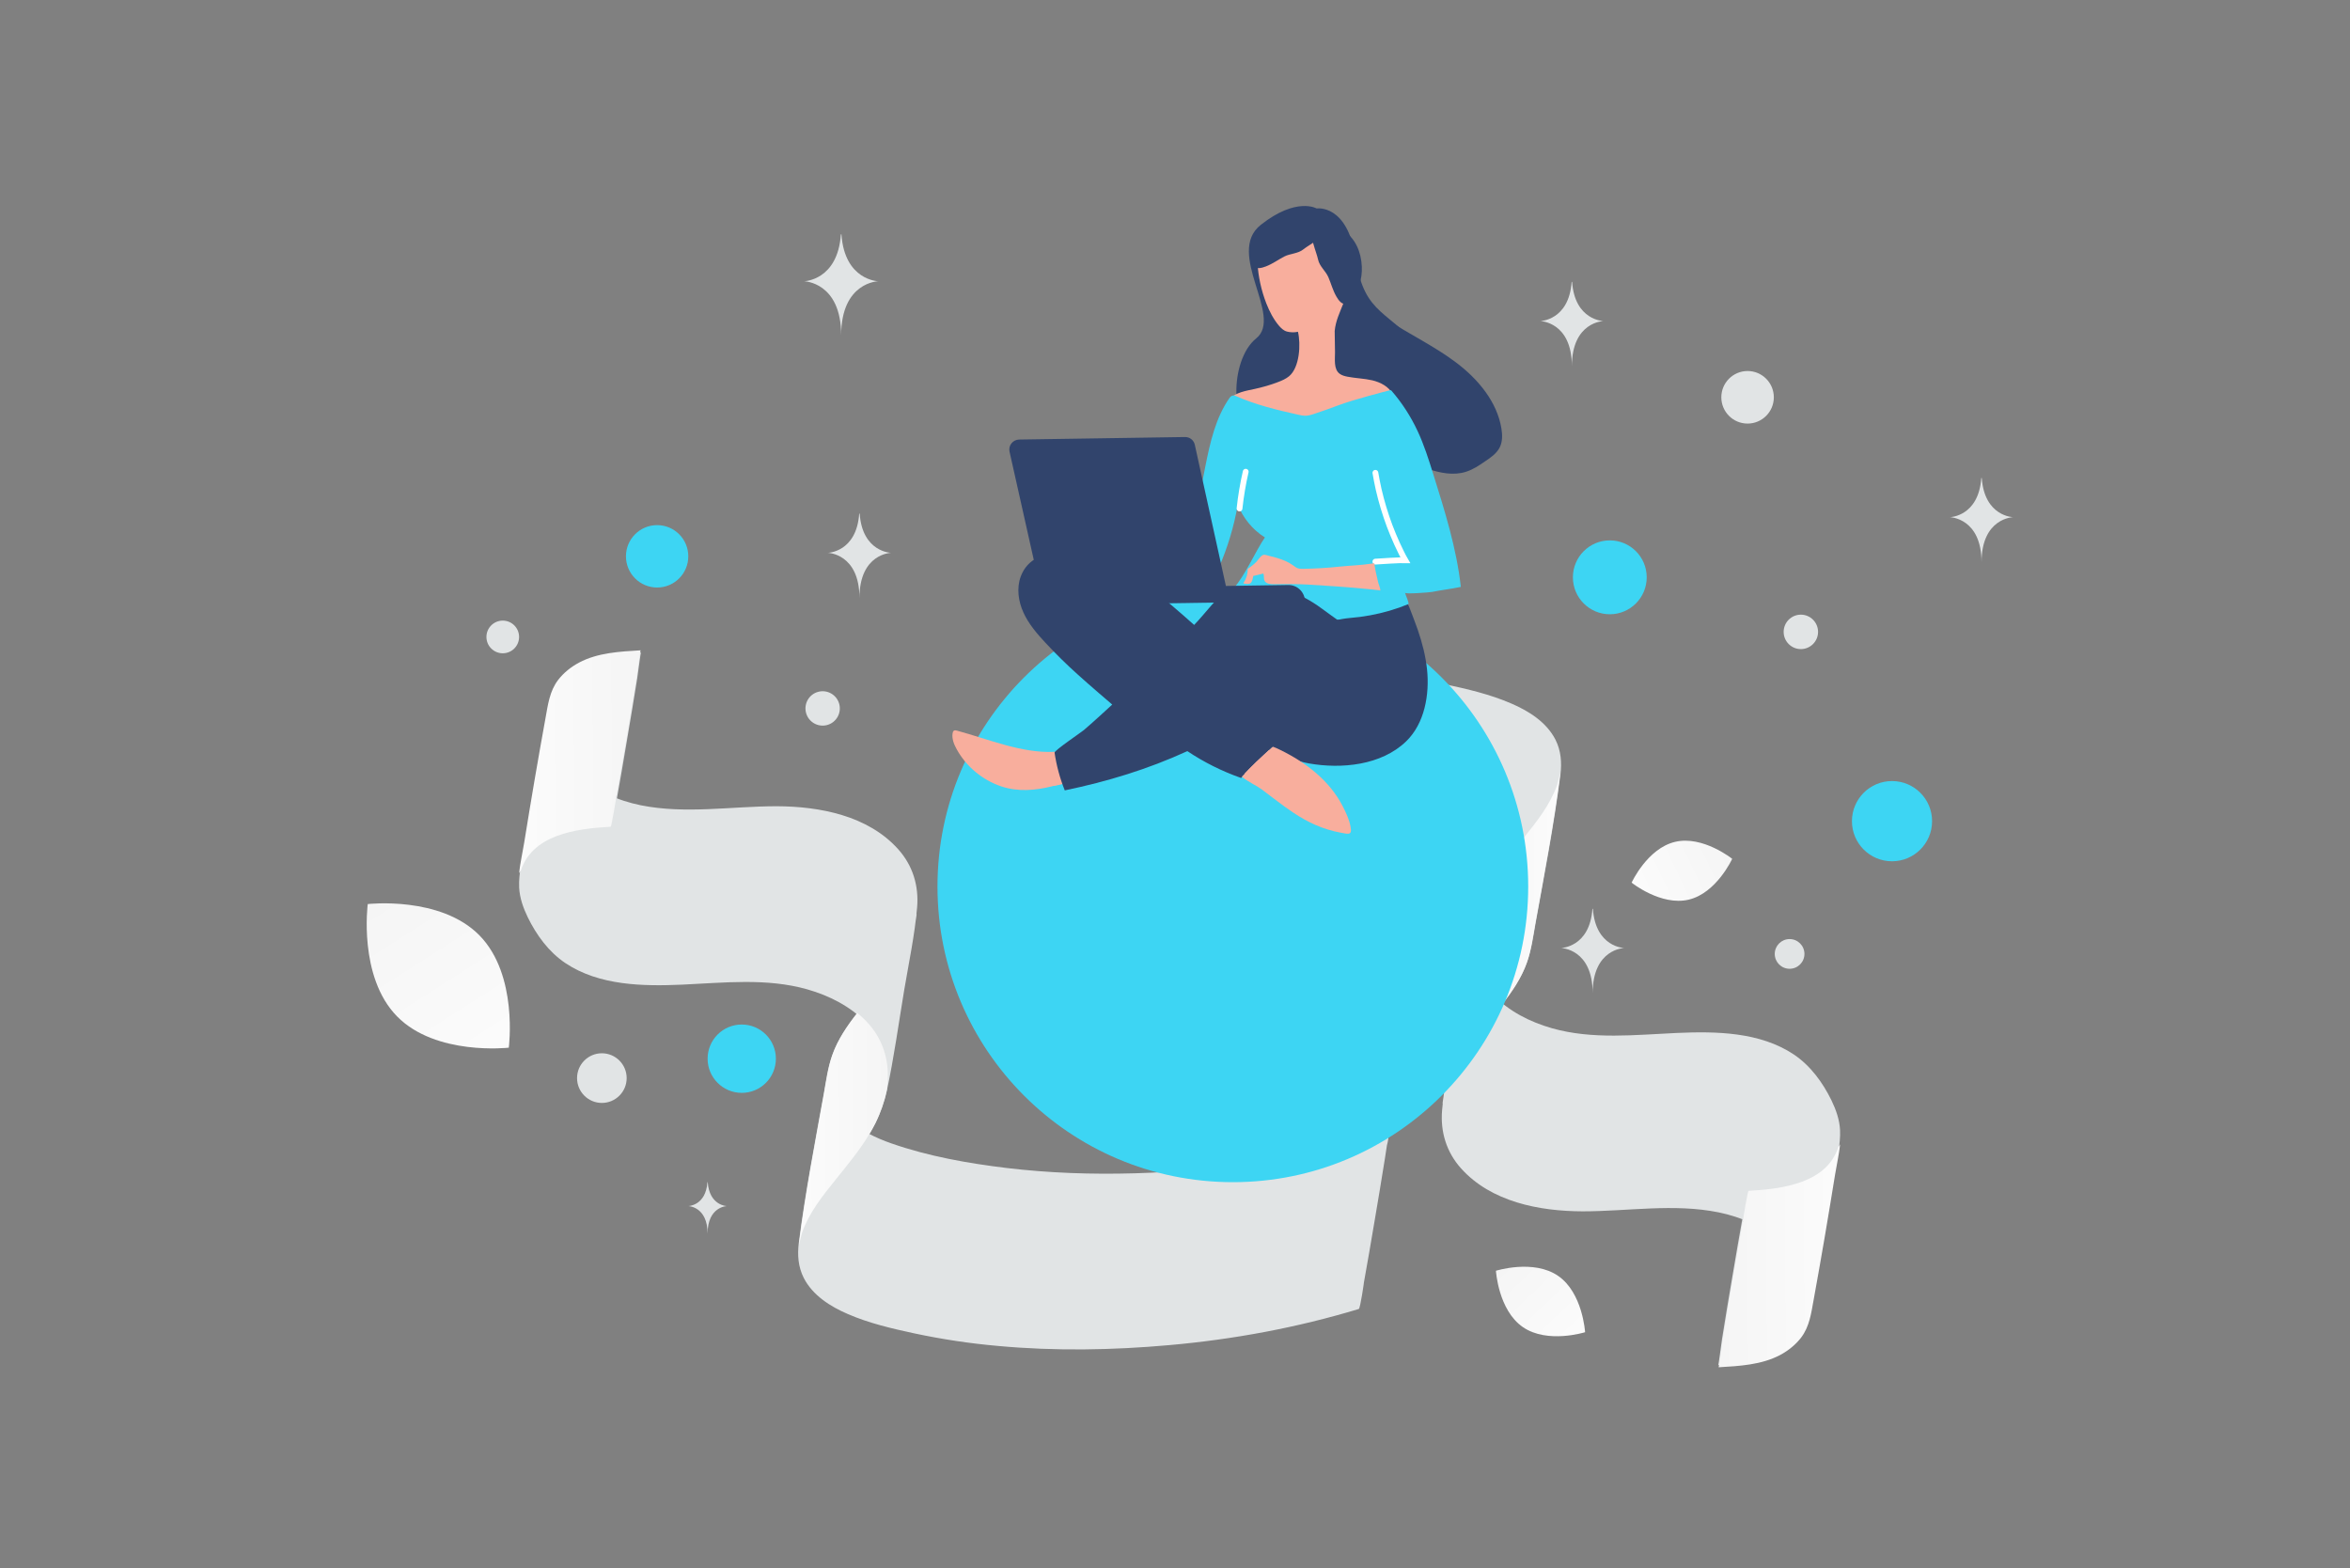 <svg width="559" height="373" viewBox="0 0 559 373" fill="none" xmlns="http://www.w3.org/2000/svg">
<rect x="0" y="0" width="559" height="373" fill="#808080" stroke="none"/>
<g clip-path="url(#clip0_26_342)">
<path d="M230.807 210.333C250.376 204.385 270.8 201.411 291.253 200.823C301.451 200.528 311.677 200.882 321.786 202.089C330.981 203.207 340.324 204.857 349.107 207.919C356.769 210.569 364.904 215.634 364.167 224.851C364.197 224.585 364.226 224.35 364.226 224.085L364.403 222.936C366.436 210.893 368.5 198.879 370.533 186.836C370.798 185.54 370.828 185.334 370.621 186.188C370.68 185.952 370.739 185.687 370.798 185.452C369.295 190.84 365.759 195.228 362.31 199.497C358.921 203.679 355.414 207.89 352.997 212.719C351.759 215.222 350.846 217.636 350.256 220.345C348.547 228.237 347.427 236.481 346.101 244.432C345.01 250.91 343.596 257.506 343.035 264.073C342.594 269.197 344.067 274.026 347.515 277.883C354.677 285.892 366.171 288.101 376.457 288.13C387.214 288.13 398.119 286.216 408.787 288.366C414.24 289.485 419.544 291.752 423.376 295.875C427.237 300.026 430.921 306.24 430.508 312.099C430.537 311.834 430.567 311.599 430.567 311.334C431.01 308.448 431.481 305.591 431.923 302.706C433.721 292.488 435.489 282.241 437.287 272.023C437.257 272.171 437.228 272.288 437.198 272.435C437.257 272.2 437.316 271.935 437.375 271.699C434.929 281.122 423.877 282.418 415.802 282.889C415.595 282.889 414.446 289.868 414.623 288.984C413.739 293.902 412.884 298.819 412.059 303.766C411.233 308.684 410.379 313.63 409.613 318.548C409.524 319.166 408.787 324.702 408.728 324.702C413.68 324.408 418.897 324.143 423.347 321.787C425.233 320.786 426.972 319.402 428.298 317.694C430.331 315.044 430.714 311.863 431.304 308.654C433.102 298.819 434.781 288.954 436.373 279.09C436.904 275.763 437.847 272.229 437.699 268.814C437.581 266.34 436.727 263.955 435.666 261.747C433.573 257.477 430.685 253.501 426.706 250.822C418.631 245.433 408.198 245.286 398.855 245.698C388.983 246.14 378.844 247.318 369.177 244.579C363.99 243.107 358.892 240.545 355.149 236.599C351.405 232.654 349.755 227.677 350.197 222.259C350.168 222.524 350.138 222.76 350.138 223.025C350.875 216.164 349.814 222.318 346.955 241.458C343.33 260.48 342.299 266.605 343.861 259.891C343.802 260.127 343.743 260.392 343.684 260.628C345.276 254.385 348.959 249.114 352.938 244.138C356.769 239.338 361.249 234.597 363.312 228.678C364.315 225.792 364.727 222.672 365.257 219.698C367.379 207.948 369.679 196.111 371.182 184.274C371.535 181.388 371.329 178.561 370.002 175.94C367.88 171.788 363.695 169.139 359.51 167.342C354.5 165.163 349.048 163.897 343.714 162.749C337.101 161.336 330.408 160.333 323.673 159.745C310.174 158.508 296.558 158.744 283.06 159.951C267.794 161.306 252.645 164.103 237.968 168.549C237.615 168.667 236.642 175.381 236.789 174.645C235.905 179.562 235.05 184.48 234.225 189.427C233.4 194.344 232.545 199.291 231.779 204.209C231.602 205.298 231.425 206.388 231.278 207.477C231.013 208.39 230.895 209.362 230.807 210.333Z" fill="#E1E4E5"/>
<path d="M370.413 186.685C368.724 191.468 365.493 195.508 362.323 199.429C359.537 202.906 356.633 206.382 354.351 210.214C354.351 210.214 354.381 210.214 354.381 210.244H354.321C353.817 211.076 353.373 211.908 352.928 212.769C351.684 215.294 350.824 217.938 350.232 220.672C350.232 220.731 350.202 220.82 350.202 220.88C350.173 221.236 350.143 221.801 350.054 222.603C349.668 227.98 351.299 232.942 355.032 236.893C355.74 237.632 356.492 238.326 357.285 238.973C359.715 235.883 361.938 232.615 363.211 228.901C364.219 225.989 364.634 222.841 365.167 219.84C367.302 207.986 369.613 196.043 371.124 184.1C371.154 183.981 371.154 183.832 371.154 183.714C370.946 184.694 370.65 185.704 370.413 186.685ZM370.68 186.031C370.739 185.763 370.769 185.615 370.798 185.556C370.739 185.704 370.71 185.882 370.68 186.031Z" fill="url(#paint0_linear_26_342)"/>
<path d="M437.419 272.527C437.389 272.616 437.389 272.675 437.36 272.764C437.389 272.616 437.419 272.498 437.448 272.35C437.448 272.409 437.448 272.468 437.419 272.527C437.448 272.35 437.507 272.173 437.537 272.025C435.087 281.482 424.019 282.782 415.932 283.255C415.725 283.255 414.574 290.259 414.751 289.372C414.692 289.726 414.633 290.052 414.574 290.407C414.633 290.436 414.721 290.466 414.78 290.495C414.751 290.525 414.721 290.554 414.692 290.554C414.633 290.584 414.574 290.643 414.515 290.673C413.711 295.181 412.924 299.693 412.154 304.207C411.328 309.142 410.472 314.107 409.704 319.042C409.616 319.663 408.878 325.219 408.819 325.219C413.777 324.923 419.002 324.657 423.458 322.293C425.347 321.289 427.088 319.899 428.416 318.185C430.453 315.526 430.837 312.334 431.427 309.113C433.227 299.242 434.91 289.342 436.504 279.443C436.887 277.079 437.448 274.626 437.714 272.202C437.625 272.379 437.537 272.557 437.419 272.734V272.527Z" fill="url(#paint1_linear_26_342)"/>
<path d="M330.384 269.569C310.815 275.517 290.391 278.491 269.937 279.08C259.739 279.375 249.513 279.021 239.404 277.814C230.209 276.695 220.866 275.046 212.083 271.984C204.421 269.333 196.287 264.269 197.023 255.052C196.994 255.317 196.964 255.552 196.964 255.818L196.787 256.966C194.754 269.009 192.691 281.023 190.658 293.067C190.392 294.362 190.362 294.569 190.569 293.715C190.51 293.95 190.451 294.215 190.392 294.451C191.895 289.062 195.432 284.675 198.88 280.405C202.269 276.224 205.777 272.013 208.193 267.184C209.431 264.681 210.345 262.266 210.934 259.557C212.644 251.666 213.763 243.42 215.09 235.471C216.18 228.992 217.594 222.396 218.155 215.83C218.597 210.706 217.123 205.877 213.675 202.019C206.513 194.01 195.019 191.802 184.733 191.772C173.976 191.772 163.071 193.686 152.403 191.537C146.951 190.418 141.646 188.151 137.814 184.028C133.953 179.876 130.269 173.663 130.682 167.803C130.653 168.068 130.623 168.304 130.623 168.569C130.181 171.454 129.71 174.31 129.268 177.196C127.469 187.414 125.701 197.661 123.904 207.879C123.933 207.732 123.963 207.614 123.992 207.467C123.933 207.703 123.874 207.967 123.815 208.203C126.261 198.78 137.313 197.485 145.388 197.014C145.595 197.014 146.744 190.035 146.567 190.918C147.452 186.001 148.306 181.083 149.131 176.136C149.957 171.219 150.811 166.272 151.578 161.354C151.666 160.736 152.403 155.2 152.462 155.2C147.511 155.494 142.294 155.76 137.844 158.115C135.957 159.116 134.218 160.501 132.892 162.208C130.859 164.859 130.476 168.038 129.886 171.248C128.094 181.085 126.404 190.94 124.817 200.812C124.287 204.14 123.343 207.673 123.491 211.089C123.609 213.562 124.463 215.948 125.525 218.156C127.617 222.425 130.505 226.401 134.484 229.08C142.559 234.469 152.992 234.616 162.335 234.204C172.208 233.762 182.346 232.585 192.013 235.323C197.2 236.795 202.299 239.357 206.042 243.303C209.785 247.249 211.435 252.225 210.993 257.643C211.023 257.378 211.052 257.142 211.052 256.878C210.315 263.738 211.376 257.584 214.235 238.445C217.86 219.422 218.891 213.298 217.329 220.011C217.388 219.775 217.447 219.511 217.506 219.275C215.915 225.518 212.231 230.788 208.252 235.765C204.421 240.564 199.941 245.305 197.878 251.224C196.876 254.109 196.463 257.231 195.933 260.205C193.811 271.954 191.512 283.791 190.009 295.629C189.655 298.514 189.862 301.341 191.188 303.962C193.31 308.114 197.495 310.764 201.68 312.56C206.69 314.739 212.142 316.006 217.477 317.154C224.089 318.566 230.782 319.569 237.518 320.157C251.016 321.394 264.632 321.159 278.13 319.951C293.397 318.597 308.545 315.799 323.222 311.353C323.576 311.235 324.549 304.522 324.401 305.258C325.285 300.34 326.14 295.423 326.965 290.476C327.79 285.558 328.645 280.611 329.411 275.694C329.588 274.604 329.765 273.515 329.912 272.425C330.178 271.512 330.295 270.541 330.384 269.569Z" fill="#E1E4E5"/>
<path d="M190.777 293.218C192.467 288.435 195.697 284.394 198.868 280.473C201.654 276.997 204.557 273.521 206.839 269.688C206.839 269.688 206.81 269.688 206.81 269.658H206.869C207.373 268.827 207.818 267.995 208.262 267.133C209.506 264.608 210.366 261.963 210.959 259.231C210.959 259.171 210.988 259.082 210.988 259.022C211.018 258.666 211.048 258.102 211.137 257.299C211.522 251.922 209.892 246.961 206.158 243.009C205.45 242.271 204.698 241.576 203.906 240.929C201.475 244.019 199.253 247.287 197.979 251.001C196.971 253.912 196.556 257.062 196.023 260.062C193.889 271.916 191.577 283.86 190.066 295.803C190.036 295.921 190.036 296.07 190.036 296.189C190.244 295.208 190.54 294.198 190.777 293.218ZM190.511 293.872C190.451 294.139 190.421 294.288 190.392 294.347C190.451 294.198 190.481 294.02 190.511 293.872Z" fill="url(#paint2_linear_26_342)"/>
<path d="M123.772 207.375C123.801 207.286 123.801 207.227 123.831 207.139C123.801 207.286 123.772 207.404 123.742 207.552C123.742 207.493 123.742 207.434 123.772 207.375C123.742 207.552 123.683 207.729 123.654 207.877C126.104 198.42 137.171 197.121 145.259 196.647C145.465 196.647 146.616 189.644 146.439 190.53C146.498 190.176 146.557 189.851 146.616 189.496C146.557 189.467 146.469 189.437 146.41 189.408C146.439 189.378 146.469 189.348 146.498 189.348C146.557 189.319 146.616 189.26 146.675 189.23C147.479 184.721 148.266 180.21 149.036 175.695C149.863 170.76 150.719 165.795 151.486 160.86C151.575 160.24 152.313 154.684 152.372 154.684C147.413 154.979 142.189 155.245 137.732 157.609C135.843 158.614 134.102 160.003 132.774 161.717C130.737 164.377 130.353 167.568 129.763 170.789C127.963 180.66 126.281 190.56 124.687 200.46C124.303 202.824 123.742 205.277 123.476 207.7C123.565 207.523 123.654 207.345 123.772 207.168V207.375Z" fill="url(#paint3_linear_26_342)"/>
<path d="M293.259 281.192C332.062 281.192 363.518 249.708 363.518 210.871C363.518 172.033 332.062 140.549 293.259 140.549C254.457 140.549 223.001 172.033 223.001 210.871C223.001 249.708 254.457 281.192 293.259 281.192Z" fill="#3DD5F3"/>
<path d="M238.136 187.038C233.683 185.533 229.822 182.325 227.568 178.211C226.932 177.076 226.412 175.773 226.583 174.482C226.627 174.219 226.693 173.908 226.93 173.786C227.142 173.663 227.429 173.73 227.668 173.798C235.107 175.807 242.972 179.192 250.78 178.835C251.137 178.83 251.494 178.801 251.806 178.939C252.189 179.1 252.433 179.454 252.605 179.833C253.196 181.064 253.708 183.392 253.514 184.778C253.277 186.427 251.685 186.665 250.285 187.02C246.299 188.035 242.111 188.385 238.136 187.038Z" fill="#F8AE9D"/>
<path d="M237.449 177.798C236.85 177.545 236.227 177.292 235.583 177.278C234.94 177.264 234.23 177.608 234.025 178.231C233.889 178.663 234.015 179.114 234.187 179.517C234.656 180.559 235.479 181.404 236.348 182.154C239.677 184.964 243.944 186.664 248.307 186.931C250.238 187.045 252.261 186.871 253.962 185.964C253.112 184.927 253.28 183.446 253.189 182.137C252.916 178.302 249.651 179.758 247.031 179.751C243.743 179.681 240.469 179.039 237.449 177.798Z" fill="#F8AE9D"/>
<path d="M337.115 149.436L337.265 149.863C338.311 152.899 339.121 156.034 339.455 159.247C340.069 165.151 338.912 172.059 334.475 176.347C328.558 182.063 319.067 182.947 311.352 181.586C308.194 181.033 305.22 179.711 302.694 177.736C300.18 180.015 297.478 182.512 295.23 185.05C290.714 183.469 286.416 181.323 282.437 178.664C273.021 182.979 263.418 185.891 253.278 188C252.119 185.114 251.306 182.102 250.855 179.024C250.776 178.525 257.095 174.257 257.824 173.65C260.012 171.804 264.569 167.586 264.569 167.586C264.569 167.586 258.825 162.691 256.313 160.392C253.655 158.004 251.105 155.497 248.671 152.879C246.661 150.716 244.697 148.433 243.465 145.734C242.233 143.058 241.781 139.894 242.81 137.112C246.062 128.456 259.185 131.499 265.282 134.482C270.321 136.957 274.735 140.561 278.983 144.216C280.697 145.668 282.387 147.168 284.053 148.645C285.366 147.29 286.817 145.528 288.058 144.102C289.392 142.556 290.918 141.102 292.763 140.192C294.701 139.209 296.49 139.348 298.558 139.054C299.485 138.921 300.385 138.645 301.289 138.489C303.997 137.994 306.863 138.523 309.243 139.917C311.502 141.242 313.336 142.812 315.988 143.32C318.998 143.894 322.495 143.555 325.514 143.151C328.224 142.776 330.978 142.162 333.678 142.693C334.801 142.914 335.229 144.482 335.601 145.382C336.097 146.686 336.617 148.037 337.115 149.436ZM313.195 49.588C313.195 49.588 320.483 48.427 322.441 61.306C324.616 75.623 330.423 73.268 339.646 84.894C345.036 91.686 339.363 103.683 327.837 103.445C316.31 103.213 305.9 99.878 299.27 101.305C292.64 102.732 292.276 85.735 298.817 80.49C305.359 75.246 291.411 60.187 299.911 53.48C308.41 46.774 313.195 49.588 313.195 49.588Z" fill="#31446C"/>
<path d="M356.762 106.376C357.427 105.009 357.387 103.421 357.147 101.939C356.108 95.578 351.653 90.261 346.548 86.366C341.425 82.46 335.563 79.672 330.173 76.172C328.775 75.26 327.373 74.279 325.767 73.786C324.161 73.293 322.295 73.347 320.968 74.383C320.032 75.11 319.491 76.234 319.177 77.36C318.487 79.822 318.751 82.43 319.172 84.928C319.698 88.078 320.47 91.197 321.739 94.092C322.756 96.429 324.411 98.833 326.899 99.29C327.619 102.082 329.101 104.699 331.18 106.7C333.557 108.996 336.571 110.496 339.699 111.545C342.582 112.512 345.735 113.145 348.634 112.241C350.355 111.715 351.87 110.703 353.353 109.67C354.675 108.79 356.048 107.827 356.762 106.376ZM330.712 102.134L329.011 99.431C329.371 99.462 329.725 99.546 330.062 99.679C330.996 100.084 331.558 101.557 330.712 102.134Z" fill="#31446C"/>
<path d="M299.182 60.913C299.095 61.391 299.078 61.892 299.111 62.464C299.304 65.803 300.021 69.091 301.236 72.207C301.979 74.055 302.887 75.877 304.173 77.408C304.707 78.043 305.312 78.63 306.101 78.857C306.915 79.083 307.939 79.115 308.746 78.912C309.457 81.857 309.161 87.418 306.62 89.506C305.843 90.138 304.92 90.534 303.997 90.882C302.197 91.576 300.323 92.106 298.447 92.516C296.31 92.977 293.981 93.323 292.481 94.896C292.293 95.089 292.106 95.354 292.182 95.615C292.232 95.781 292.353 95.898 292.497 95.992C293.679 96.951 295.14 97.477 296.6 97.98C299.163 98.847 301.794 99.57 304.469 100.054C307.264 100.56 310.15 100.802 312.98 100.497C315.168 100.249 317.328 99.691 319.313 98.708C321.394 97.674 323.525 96.831 325.678 95.845C327.499 95.007 329.295 94.049 331.267 93.709C330.335 91.935 328.391 90.94 326.454 90.469C324.518 90.021 322.492 89.981 320.533 89.605C319.888 89.472 319.242 89.315 318.688 88.918C317.171 87.82 317.587 85.382 317.562 83.784L317.486 78.732C317.711 76.32 318.705 74.302 319.577 72.095C320.907 68.713 321.182 64.87 320.01 61.407C318.838 57.968 316.172 54.98 312.747 53.769C309.323 52.557 305.212 53.239 302.582 55.759C300.915 57.382 299.556 58.834 299.182 60.913Z" fill="#F8AE9D"/>
<path d="M309.715 50.167C306.301 49.786 303.191 51.459 300.885 54.053C298.944 56.227 297.804 59.096 297.862 61.98C297.87 62.392 297.916 62.84 298.148 63.21C298.764 64.097 300.105 63.771 301.108 63.376C302.743 62.744 303.959 61.82 305.441 61.041C306.922 60.263 308.721 60.376 310.047 59.301C311.298 58.264 315.596 56.081 315.712 54.393C315.858 52.33 312.082 50.645 310.503 50.302C310.277 50.231 310.015 50.199 309.715 50.167Z" fill="#31446C"/>
<path d="M319.549 54.838C322.435 56.701 323.79 59.965 323.94 63.434C324.071 66.346 323.143 69.291 321.278 71.49C321.012 71.804 320.693 72.122 320.28 72.262C319.242 72.559 318.409 71.458 317.881 70.518C317.013 68.995 316.653 67.51 315.997 65.969C315.34 64.429 313.874 63.38 313.525 61.707C313.209 60.112 311.256 55.702 312.232 54.32C313.421 52.628 317.412 53.711 318.852 54.443C319.072 54.531 319.296 54.673 319.549 54.838Z" fill="#31446C"/>
<path d="M293.874 94.159C293.418 93.951 292.873 94.102 292.569 94.513C289.164 99.285 287.849 105.266 286.697 111.029C285.392 117.582 284.229 124.156 283.114 130.73C283.047 131.065 283.005 131.423 283.153 131.731C283.301 132.038 283.637 132.201 283.948 132.339C285.916 133.286 287.907 134.21 289.875 135.157C291.998 130.322 293.529 125.247 294.433 120.043C295.697 123.243 297.978 126.022 300.888 127.837C298.72 130.945 296.051 137.161 293.448 139.896C293.05 140.331 290.586 139.652 290.035 139.47C289.693 140.453 291.297 139.403 291.288 140.405C292.769 140.621 294.661 139.734 296.182 139.544C298.018 139.329 299.871 139.317 301.708 139.508C304.762 139.843 307.731 140.799 310.444 142.235C311.794 142.954 313.088 143.771 314.317 144.68C315.377 145.475 318.002 147.342 318.002 147.342C318.195 147.482 319.097 147.278 319.31 147.227C319.928 147.122 320.546 147.042 321.188 146.984C322.767 146.861 324.339 146.654 325.896 146.364C329.008 145.792 332.067 144.911 335.002 143.698C335.285 143.479 334.277 141.396 334.223 140.992C334.276 141.373 340.058 140.903 340.628 140.799C342.908 140.336 345.215 140.086 347.494 139.598C346.473 130.41 343.671 121.536 340.917 112.732C339.84 109.267 338.739 105.803 337.212 102.536C335.588 99.056 333.489 95.798 330.968 92.903C330.896 92.833 330.776 92.787 330.681 92.812C329.471 93.117 322.091 95.017 318.419 96.384C316.549 97.104 314.653 97.753 312.733 98.402C311.975 98.652 311.192 98.902 310.406 98.89C309.882 98.875 309.356 98.764 308.854 98.652C303.739 97.513 298.623 96.28 293.874 94.159Z" fill="#3DD5F3"/>
<path d="M327.168 112.464C327.378 113.772 327.66 115.103 327.942 116.41C328.628 119.376 329.508 122.294 330.576 125.145C331.122 126.567 331.691 127.964 332.331 129.362C332.652 130.048 332.971 130.735 333.316 131.421C333.487 131.752 333.659 132.107 333.831 132.439C333.978 132.722 334.149 132.982 334.296 133.242C333.271 133.21 328.213 133.502 327.167 133.589" stroke="white" stroke-width="1.376" stroke-miterlimit="10" stroke-linecap="round"/>
<path d="M327.003 134.616C327.108 135.283 327.237 135.948 327.39 136.613L327.85 138.609C328.001 139.179 328.345 139.889 328.354 140.485C328.353 140.366 324.298 140.022 323.916 139.98C319.693 139.568 315.449 139.322 311.229 139.053C308.487 138.88 305.796 138.944 303.057 138.962C302.247 138.975 301.293 138.894 300.854 138.233C300.489 137.666 300.787 136.946 300.494 136.427C300.303 136.477 298.097 137.035 298.12 136.987C298.032 137.489 297.858 138.541 297.337 138.787C297.148 138.862 296.958 138.888 296.767 138.891C296.481 138.895 296.195 138.852 295.909 138.809C295.864 138.809 295.822 138.792 295.789 138.763C295.74 138.716 295.787 138.643 295.833 138.571C296.483 137.61 296.823 136.474 296.808 135.314C297.492 134.851 298.174 134.315 298.761 133.735C299.23 133.251 299.578 132.625 300.096 132.212C300.637 131.751 301.165 132.029 301.763 132.187C302.455 132.342 303.141 132.522 303.82 132.728C305.136 133.137 306.454 133.642 307.562 134.459C307.948 134.739 308.31 135.044 308.764 135.18C309.195 135.316 309.672 135.309 310.124 135.303C312.91 135.236 315.695 135.098 318.454 134.794C321.284 134.489 323.214 134.531 326.922 133.974C326.922 133.998 326.925 134.212 327.003 134.616Z" fill="#F8AE9D"/>
<path d="M296.32 112.2C295.658 115.088 295.166 118.014 294.849 120.961" stroke="white" stroke-width="1.376" stroke-miterlimit="10" stroke-linecap="round"/>
<path d="M240.145 107.445L248.322 143.943L310.41 143C310.377 140.854 308.611 139.117 306.444 139.15L291.607 139.375L284.213 105.798C284.099 105.27 283.806 104.798 283.385 104.461C282.963 104.124 282.438 103.943 281.898 103.95L242.412 104.55C240.912 104.597 239.813 105.972 240.145 107.445Z" fill="#31446C"/>
<path d="M321.252 196.623C320.965 194.958 320.154 193.254 319.392 191.764C316.251 185.66 310.635 181.358 304.587 178.398C303.963 178.098 303.339 177.797 302.692 177.569C302.741 177.64 302.79 177.71 302.839 177.805L302.839 177.829L302.863 177.828C302.791 177.782 302.743 177.735 302.671 177.689C300.226 179.895 297.619 182.319 295.394 184.761C296.864 185.955 298.999 186.924 300.059 187.718C302.565 189.564 304.977 191.53 307.575 193.254C311.065 195.61 314.784 197.318 318.94 198.065C320.541 198.351 321.378 198.648 321.36 197.408C321.333 197.218 321.305 196.956 321.252 196.623Z" fill="#F8AE9D"/>
<path d="M317.2 191.821C315.582 188.77 313.069 186.448 310.322 184.391C308.394 182.942 306.35 181.638 304.4 180.309C303.846 179.936 302.759 178.927 301.823 178.441C299.872 180.211 297.876 182.077 296.071 184.011C302.034 187.641 307.346 192.376 313.888 194.947C314.488 195.176 315.111 195.405 315.754 195.419C316.397 195.433 317.084 195.16 317.457 194.63C318.04 193.811 317.666 192.696 317.2 191.821Z" fill="#F8AE9D"/>
<path d="M401.708 213.989C395.102 215.556 388.116 209.949 388.116 209.949C388.116 209.949 391.845 201.805 398.452 200.244C405.058 198.678 412.042 204.28 412.042 204.28C412.042 204.28 408.314 212.423 401.708 213.989Z" fill="url(#paint4_linear_26_342)"/>
<path d="M362.249 315.664C368.104 319.701 377.049 316.88 377.049 316.88C377.049 316.88 376.495 307.515 370.636 303.482C364.781 299.446 355.841 302.264 355.841 302.264C355.841 302.264 356.394 311.628 362.249 315.664Z" fill="url(#paint5_linear_26_342)"/>
<path d="M94.448 241.757C103.708 251.191 121.025 249.202 121.025 249.202C121.025 249.202 123.317 231.918 114.048 222.49C104.787 213.056 87.479 215.039 87.479 215.039C87.479 215.039 85.187 232.324 94.448 241.757Z" fill="url(#paint6_linear_26_342)"/>
<path d="M450.057 185.781C444.793 185.781 440.525 190.053 440.525 195.322C440.525 200.592 444.793 204.863 450.057 204.863C455.322 204.863 459.589 200.592 459.589 195.322C459.589 190.053 455.322 185.781 450.057 185.781Z" fill="#3DD5F3"/>
<path d="M176.442 243.693C171.957 243.693 168.321 247.332 168.321 251.821C168.321 256.31 171.957 259.949 176.442 259.949C180.926 259.949 184.562 256.31 184.562 251.821C184.562 247.332 180.926 243.693 176.442 243.693Z" fill="#3DD5F3"/>
<path d="M156.311 139.748C152.217 139.748 148.897 136.425 148.897 132.327C148.897 128.228 152.217 124.906 156.311 124.906C160.406 124.906 163.726 128.228 163.726 132.327C163.726 136.425 160.406 139.748 156.311 139.748Z" fill="#3DD5F3"/>
<path d="M382.929 146.108C378.08 146.108 374.149 142.174 374.149 137.321C374.149 132.468 378.08 128.534 382.929 128.534C387.777 128.534 391.708 132.468 391.708 137.321C391.708 142.174 387.777 146.108 382.929 146.108Z" fill="#3DD5F3"/>
<path d="M425.696 230.434C423.746 230.434 422.165 228.852 422.165 226.901C422.165 224.949 423.746 223.367 425.696 223.367C427.646 223.367 429.226 224.949 429.226 226.901C429.226 228.852 427.646 230.434 425.696 230.434Z" fill="#E1E4E5"/>
<path d="M143.166 262.343C139.907 262.343 137.266 259.699 137.266 256.438C137.266 253.176 139.907 250.532 143.166 250.532C146.425 250.532 149.067 253.176 149.067 256.438C149.067 259.699 146.425 262.343 143.166 262.343Z" fill="#E1E4E5"/>
<path d="M428.375 154.394C426.115 154.394 424.283 152.56 424.283 150.298C424.283 148.037 426.115 146.203 428.375 146.203C430.635 146.203 432.467 148.037 432.467 150.298C432.467 152.56 430.635 154.394 428.375 154.394Z" fill="#E1E4E5"/>
<path d="M415.7 100.752C412.25 100.752 409.454 97.953 409.454 94.501C409.454 91.048 412.25 88.249 415.7 88.249C419.149 88.249 421.946 91.048 421.946 94.501C421.946 97.953 419.149 100.752 415.7 100.752Z" fill="#E1E4E5"/>
<path d="M199.631 167.448C200.215 169.63 198.921 171.872 196.742 172.457C194.562 173.041 192.322 171.746 191.738 169.565C191.154 167.383 192.447 165.141 194.627 164.557C196.806 163.972 199.047 165.267 199.631 167.448Z" fill="#E1E4E5"/>
<path d="M119.593 155.391C117.448 155.391 115.709 153.65 115.709 151.503C115.709 149.356 117.448 147.616 119.593 147.616C121.738 147.616 123.477 149.356 123.477 151.503C123.477 153.65 121.738 155.391 119.593 155.391Z" fill="#E1E4E5"/>
<path d="M471.295 113.692H471.405C472.052 122.877 478.877 123.018 478.877 123.018C478.877 123.018 471.351 123.165 471.351 133.778C471.351 123.165 463.826 123.018 463.826 123.018C463.826 123.018 470.648 122.877 471.295 113.692ZM373.851 67.047H373.96C374.608 76.231 381.432 76.372 381.432 76.372C381.432 76.372 373.907 76.52 373.907 87.132C373.907 76.52 366.382 76.372 366.382 76.372C366.382 76.372 373.203 76.231 373.851 67.047ZM378.794 216.171H378.903C379.55 225.355 386.375 225.497 386.375 225.497C386.375 225.497 378.85 225.644 378.85 236.256C378.85 225.644 371.324 225.497 371.324 225.497C371.324 225.497 378.146 225.355 378.794 216.171ZM168.281 281.192H168.348C168.743 286.794 172.905 286.88 172.905 286.88C172.905 286.88 168.316 286.97 168.316 293.442C168.316 286.97 163.726 286.88 163.726 286.88C163.726 286.88 167.886 286.794 168.281 281.192ZM204.382 122.173H204.492C205.139 131.358 211.964 131.499 211.964 131.499C211.964 131.499 204.439 131.646 204.439 142.258C204.439 131.646 196.913 131.499 196.913 131.499C196.913 131.499 203.735 131.358 204.382 122.173ZM200.025 55.739H200.153C200.913 66.727 208.918 66.896 208.918 66.896C208.918 66.896 200.091 67.072 200.091 79.768C200.091 67.072 191.264 66.896 191.264 66.896C191.264 66.896 199.265 66.727 200.025 55.739Z" fill="#E1E4E5"/>
</g>
<defs>
<linearGradient id="paint0_linear_26_342" x1="383.014" y1="210.165" x2="326.979" y2="210.414" gradientUnits="userSpaceOnUse">
<stop stop-color="white"/>
<stop offset="1" stop-color="#EEEEEE"/>
</linearGradient>
<linearGradient id="paint1_linear_26_342" x1="453.914" y1="297.488" x2="377.378" y2="297.971" gradientUnits="userSpaceOnUse">
<stop stop-color="white"/>
<stop offset="1" stop-color="#EEEEEE"/>
</linearGradient>
<linearGradient id="paint2_linear_26_342" x1="178.176" y1="269.737" x2="234.212" y2="269.488" gradientUnits="userSpaceOnUse">
<stop stop-color="white"/>
<stop offset="1" stop-color="#EEEEEE"/>
</linearGradient>
<linearGradient id="paint3_linear_26_342" x1="107.276" y1="182.414" x2="183.812" y2="181.93" gradientUnits="userSpaceOnUse">
<stop stop-color="white"/>
<stop offset="1" stop-color="#EEEEEE"/>
</linearGradient>
<linearGradient id="paint4_linear_26_342" x1="376.834" y1="217.884" x2="434.677" y2="190.581" gradientUnits="userSpaceOnUse">
<stop stop-color="white"/>
<stop offset="1" stop-color="#EEEEEE"/>
</linearGradient>
<linearGradient id="paint5_linear_26_342" x1="385.056" y1="328.908" x2="338.925" y2="280.308" gradientUnits="userSpaceOnUse">
<stop stop-color="white"/>
<stop offset="1" stop-color="#EEEEEE"/>
</linearGradient>
<linearGradient id="paint6_linear_26_342" x1="131.396" y1="273.981" x2="64.362" y2="168.994" gradientUnits="userSpaceOnUse">
<stop stop-color="white"/>
<stop offset="1" stop-color="#EEEEEE"/>
</linearGradient>
<clipPath id="clip0_26_342">
<rect width="559" height="373" fill="white"/>
</clipPath>
</defs>
</svg>
